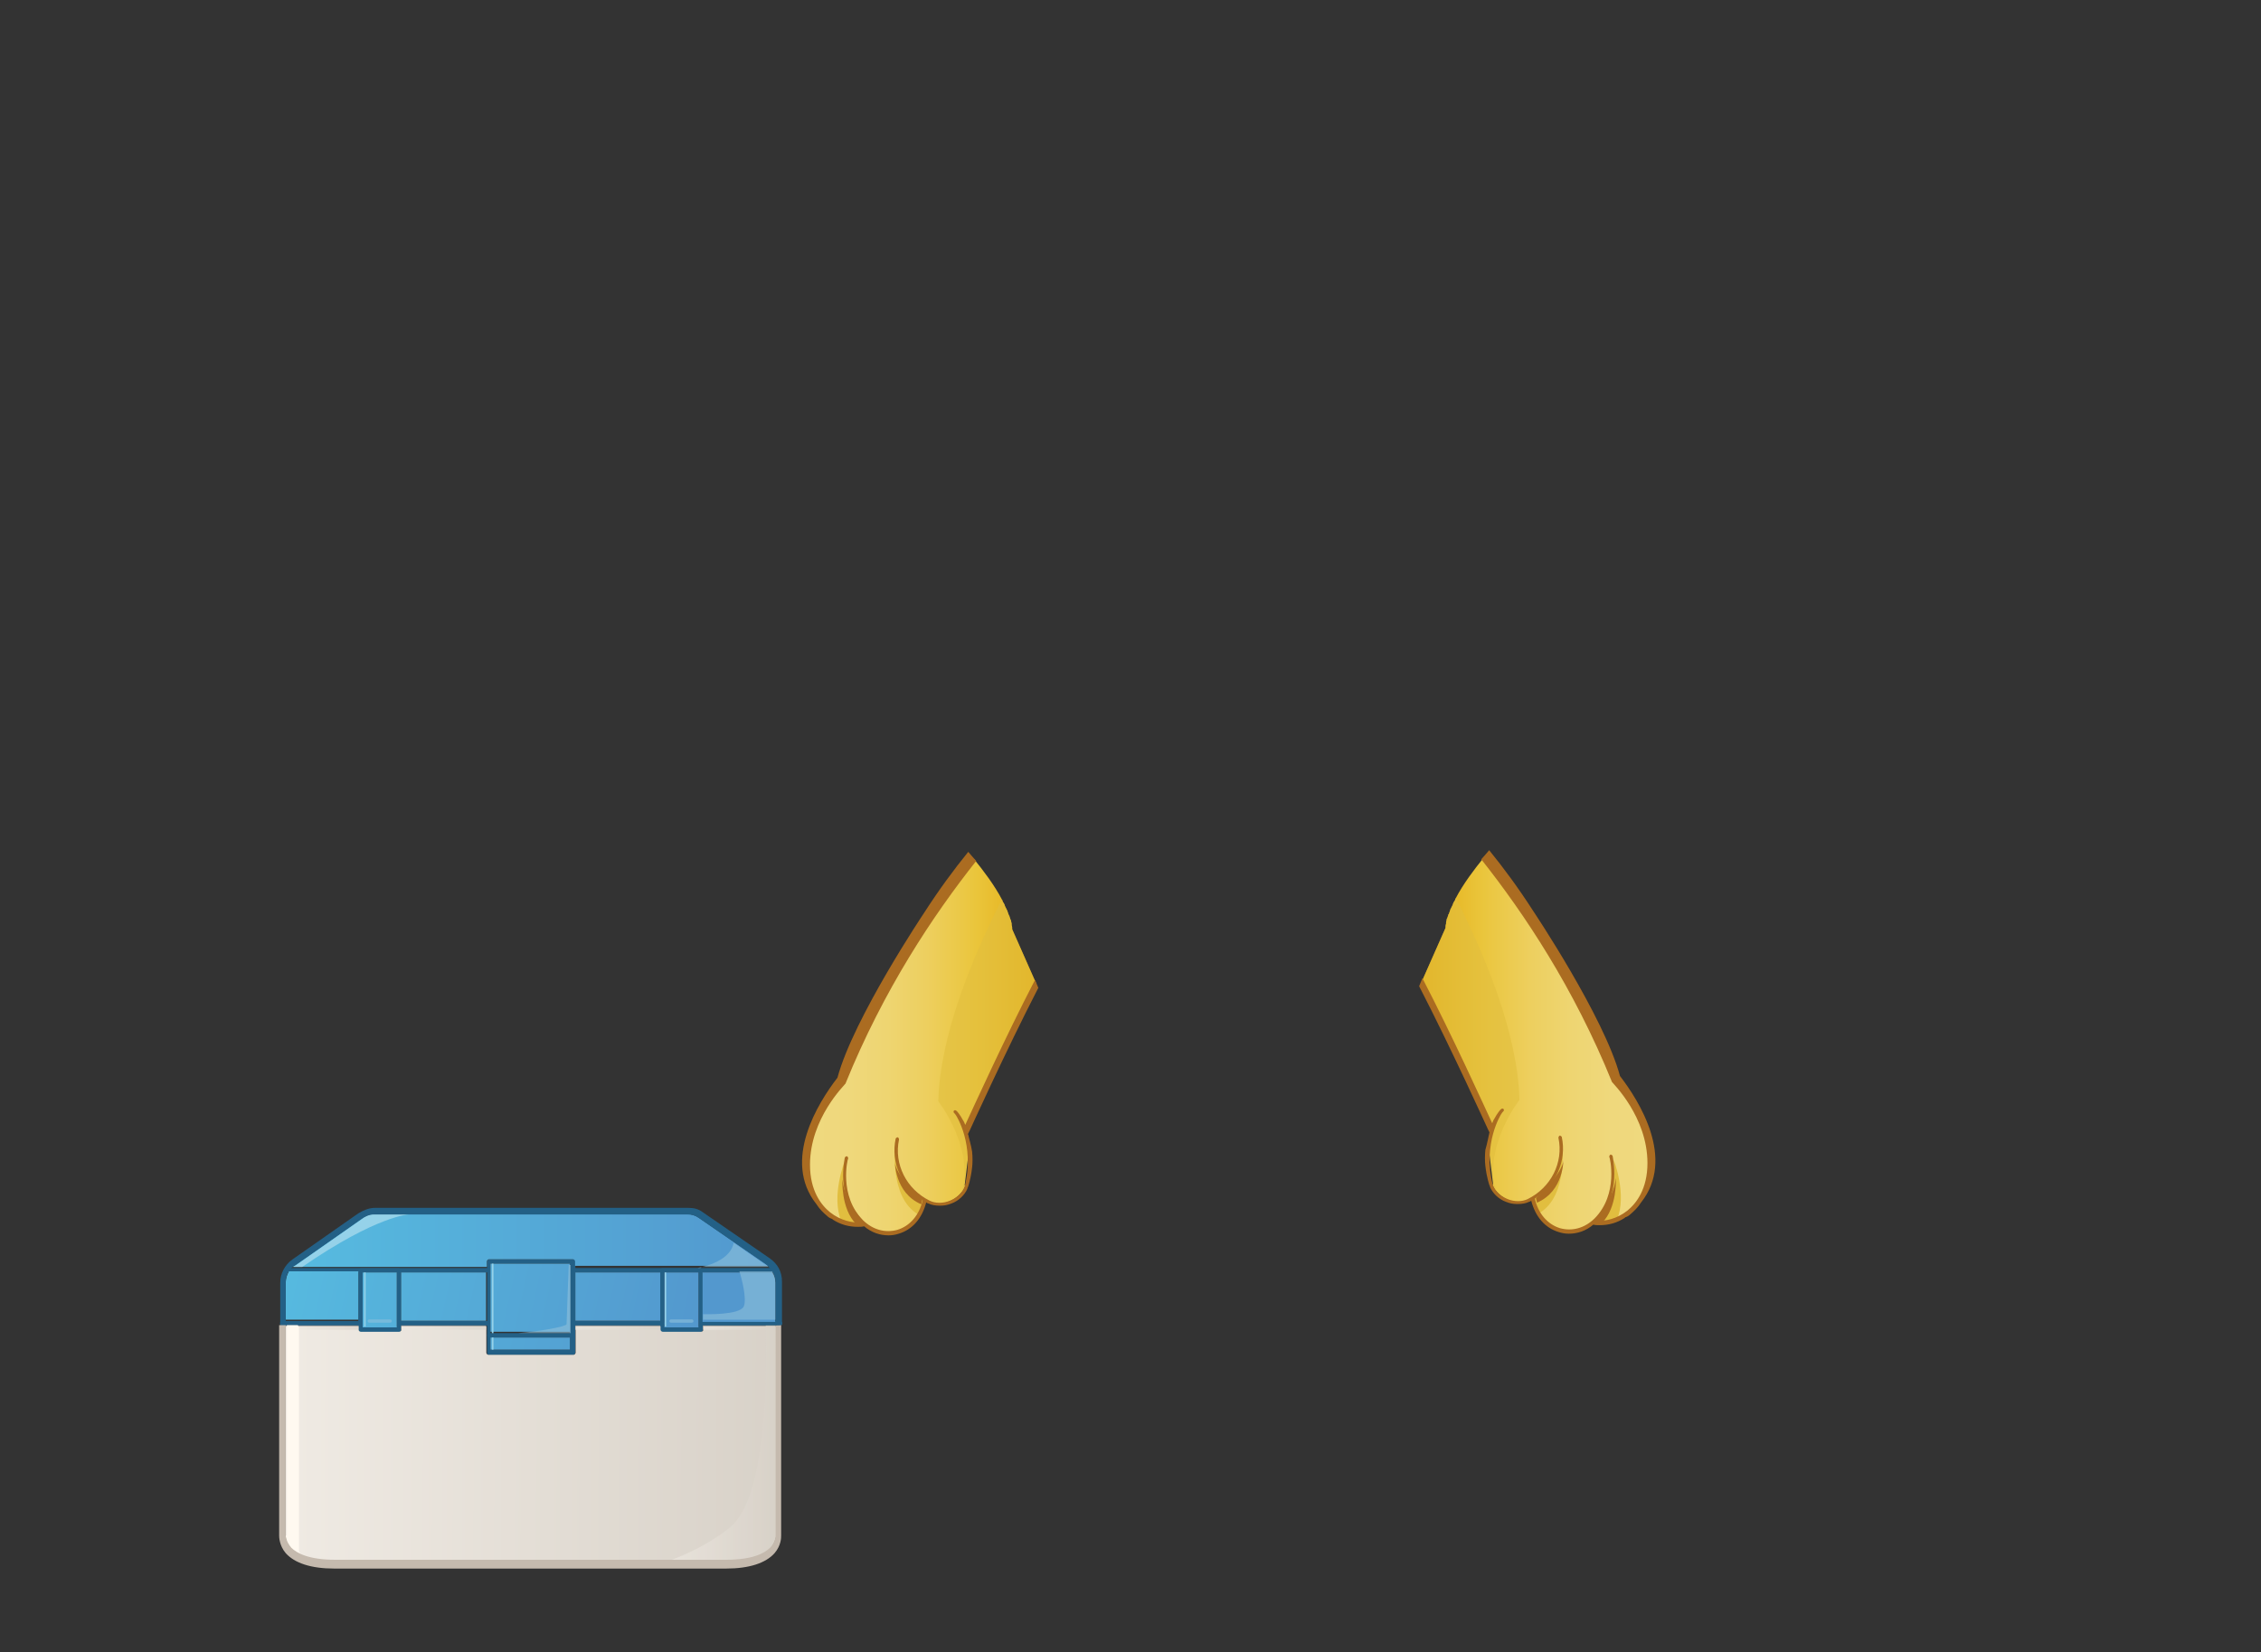 <?xml version="1.0" encoding="utf-8"?>
<!-- Generator: Adobe Illustrator 21.0.0, SVG Export Plug-In . SVG Version: 6.00 Build 0)  -->
<svg version="1.1" id="圖層_1" xmlns="http://www.w3.org/2000/svg" xmlns:xlink="http://www.w3.org/1999/xlink" x="0px" y="0px"
	 viewBox="0 0 822.9 601.4" style="enable-background:new 0 0 822.9 601.4;" xml:space="preserve">
<rect x="0" y="0" width="822.9" height="601.4" fill="#333333" stroke="none"/>
<style type="text/css">
	.st0{fill:url(#SVGID_1_);}
	.st1{fill:#E1BE3F;}
	.st2{fill:#AB6C21;}
	.st3{opacity:0.6;fill:#E1BE3F;enable-background:new    ;}
	.st4{fill:url(#SVGID_2_);}
	.st5{fill:#9E9E9F;}
	.st6{fill:#5693AE;}
	.st7{fill:url(#SVGID_3_);}
	.st8{fill:url(#SVGID_4_);}
	.st9{fill:url(#SVGID_5_);}
	.st10{fill:url(#SVGID_6_);}
	.st11{fill:url(#SVGID_7_);}
	.st12{fill:url(#SVGID_8_);}
	.st13{fill:url(#SVGID_9_);}
	.st14{fill:url(#SVGID_10_);}
	.st15{fill:url(#SVGID_11_);}
	.st16{fill:url(#SVGID_12_);}
	.st17{fill:url(#SVGID_13_);}
	.st18{fill:url(#SVGID_14_);}
	.st19{fill:url(#SVGID_15_);}
	.st20{fill:url(#SVGID_16_);}
	.st21{fill:url(#SVGID_17_);}
	.st22{fill:url(#SVGID_18_);}
	.st23{fill:url(#SVGID_19_);}
	.st24{fill:url(#SVGID_20_);}
	.st25{fill:url(#SVGID_21_);}
	.st26{fill:url(#SVGID_22_);}
	.st27{fill:url(#SVGID_23_);}
	.st28{fill:url(#SVGID_24_);}
	.st29{fill:url(#SVGID_25_);}
	.st30{fill:url(#SVGID_26_);}
	.st31{fill:url(#SVGID_27_);}
	.st32{fill:url(#SVGID_28_);}
	.st33{fill:url(#SVGID_29_);}
	.st34{fill:url(#SVGID_30_);}
	.st35{fill:url(#SVGID_31_);}
	.st36{fill:#0D2B47;}
	.st37{opacity:0.53;fill:#21477A;enable-background:new    ;}
	.st38{opacity:0.8;fill:#21477A;enable-background:new    ;}
	.st39{opacity:0.3;fill:#21477A;enable-background:new    ;}
	.st40{fill:url(#SVGID_32_);}
	.st41{fill:#4F2C14;}
	.st42{fill:url(#SVGID_33_);}
	.st43{fill:url(#SVGID_34_);}
	.st44{fill:url(#SVGID_35_);}
	.st45{opacity:0.6;}
	.st46{fill:#A53725;}
	.st47{fill:#DD563A;}
	.st48{fill:url(#SVGID_36_);}
	.st49{fill:url(#SVGID_37_);}
	.st50{fill:#AC6D21;}
	.st51{fill:#B5B5B6;}
	.st52{fill:#8AB350;}
	.st53{fill:url(#SVGID_38_);}
	.st54{fill:#F7F8F8;}
	.st55{fill:url(#SVGID_39_);}
	.st56{fill:url(#SVGID_40_);}
	.st57{opacity:0.51;fill:#C9CACA;enable-background:new    ;}
	.st58{fill:url(#SVGID_41_);}
	.st59{fill:url(#SVGID_42_);}
	.st60{fill:url(#SVGID_43_);}
	.st61{opacity:0.6;fill:#E2BF40;enable-background:new    ;}
	.st62{fill:url(#SVGID_44_);}
	.st63{fill:url(#SVGID_45_);}
	.st64{fill:url(#SVGID_46_);}
	.st65{fill:#E2BF40;}
	.st66{fill:url(#SVGID_47_);}
	.st67{fill:url(#SVGID_48_);}
	.st68{fill:#FFFFFF;}
	.st69{fill:#824323;}
	.st70{fill:#F4E3A5;}
	.st71{fill:#C88E2C;}
	.st72{fill:#AD7327;}
	.st73{fill:url(#SVGID_49_);}
	.st74{fill:url(#SVGID_50_);}
	.st75{fill:#EBA794;}
	.st76{fill:#40210F;}
	.st77{opacity:0.25;fill:#E2BF40;enable-background:new    ;}
	.st78{opacity:0.5;fill:#E2BF40;enable-background:new    ;}
	.st79{fill:#F9E6AA;}
	.st80{fill:#DEBD91;}
	.st81{fill:#D8C7A7;}
	.st82{fill:url(#SVGID_51_);}
	.st83{fill:#4B1F0E;}
	.st84{opacity:0.4;fill:#E2BF40;enable-background:new    ;}
	.st85{opacity:0.72;fill:#E2BF40;enable-background:new    ;}
	.st86{fill:#895424;}
	.st87{fill:#3F210E;}
	.st88{fill:#391E13;}
	.st89{fill:url(#SVGID_52_);}
	.st90{fill:#DCC094;}
	.st91{fill:#DABB74;}
	.st92{fill:#8C5924;}
	.st93{fill:url(#SVGID_53_);}
	.st94{fill:url(#SVGID_54_);}
	.st95{fill:url(#SVGID_55_);}
	.st96{fill:url(#SVGID_56_);}
	.st97{fill:url(#SVGID_57_);}
	.st98{fill:#647D3D;}
	.st99{fill:#303A22;}
	.st100{opacity:0.8;fill:url(#SVGID_58_);enable-background:new    ;}
	.st101{opacity:0.5;fill:url(#SVGID_59_);enable-background:new    ;}
	.st102{opacity:0.8;fill:url(#SVGID_60_);enable-background:new    ;}
	.st103{opacity:0.8;fill:url(#SVGID_61_);enable-background:new    ;}
	.st104{opacity:0.5;fill:url(#SVGID_62_);enable-background:new    ;}
	.st105{opacity:0.5;fill:url(#SVGID_63_);enable-background:new    ;}
	.st106{opacity:0.5;fill:url(#SVGID_64_);enable-background:new    ;}
	.st107{fill:#FBF9D1;}
	.st108{fill:url(#SVGID_65_);}
	.st109{fill:url(#SVGID_66_);}
	.st110{fill:url(#SVGID_67_);}
	.st111{fill:url(#SVGID_68_);}
	.st112{fill:url(#SVGID_69_);}
	.st113{fill:#933223;}
	.st114{fill:url(#SVGID_70_);}
	.st115{fill:url(#SVGID_71_);}
	.st116{fill:url(#SVGID_72_);}
	.st117{fill:url(#SVGID_73_);}
	.st118{fill:url(#SVGID_74_);}
	.st119{fill:url(#SVGID_75_);}
	.st120{fill:url(#SVGID_76_);}
	.st121{fill:url(#SVGID_77_);}
	.st122{fill:url(#SVGID_78_);}
	.st123{fill:url(#SVGID_79_);}
	.st124{fill:url(#SVGID_80_);}
	.st125{fill:url(#SVGID_81_);}
	.st126{fill:url(#SVGID_82_);}
	.st127{fill:url(#SVGID_83_);}
	.st128{fill:url(#SVGID_84_);}
	.st129{fill:url(#SVGID_85_);}
	.st130{fill:url(#SVGID_86_);}
	.st131{fill:url(#SVGID_87_);}
	.st132{fill:url(#SVGID_88_);}
	.st133{fill:url(#SVGID_89_);}
	.st134{fill:url(#SVGID_90_);}
	.st135{fill:url(#SVGID_91_);}
	.st136{fill:#F39F65;}
	.st137{fill:url(#SVGID_92_);}
	.st138{fill:url(#SVGID_93_);}
	.st139{fill:url(#SVGID_94_);}
	.st140{fill:url(#SVGID_95_);}
	.st141{fill:url(#SVGID_96_);}
	.st142{opacity:0.6;fill:url(#SVGID_97_);enable-background:new    ;}
	.st143{opacity:0.6;fill:url(#SVGID_98_);enable-background:new    ;}
	.st144{opacity:0.6;fill:url(#SVGID_99_);enable-background:new    ;}
	.st145{opacity:0.6;fill:url(#SVGID_100_);enable-background:new    ;}
	.st146{opacity:0.6;fill:url(#SVGID_101_);enable-background:new    ;}
	.st147{opacity:0.6;fill:url(#SVGID_102_);enable-background:new    ;}
	.st148{opacity:0.6;fill:url(#SVGID_103_);enable-background:new    ;}
	.st149{opacity:0.6;fill:url(#SVGID_104_);enable-background:new    ;}
	.st150{fill:#F9C9A7;}
	.st151{fill:url(#SVGID_105_);}
	.st152{fill:url(#SVGID_106_);}
	.st153{fill:#D6988B;}
	.st154{fill:url(#SVGID_107_);}
	.st155{opacity:0.5;fill:#D6988B;enable-background:new    ;}
	.st156{opacity:0.4;fill:#F3B699;enable-background:new    ;}
	.st157{fill:url(#SVGID_108_);}
	.st158{fill:url(#SVGID_109_);}
	.st159{fill:url(#SVGID_110_);}
	.st160{fill:url(#SVGID_111_);}
	.st161{fill:url(#SVGID_112_);}
	.st162{fill:#236086;}
	.st163{fill:url(#SVGID_113_);}
	.st164{fill:url(#SVGID_114_);}
	.st165{fill:url(#SVGID_115_);}
	.st166{fill:url(#SVGID_116_);}
	.st167{fill:url(#SVGID_117_);}
	.st168{fill:url(#SVGID_118_);}
	.st169{fill:url(#SVGID_119_);}
	.st170{fill:url(#SVGID_120_);}
	.st171{fill:url(#SVGID_121_);}
	.st172{fill:url(#SVGID_122_);}
	.st173{opacity:0.6;fill:url(#SVGID_123_);enable-background:new    ;}
	.st174{fill:url(#SVGID_124_);}
	.st175{fill:url(#SVGID_125_);}
	.st176{fill:url(#SVGID_126_);}
	.st177{fill:url(#SVGID_127_);}
	.st178{opacity:0.6;fill:#8EC0DA;enable-background:new    ;}
	
		.st179{opacity:0.6;fill:none;stroke:#8EC0DA;stroke-width:1.183;stroke-linecap:round;stroke-miterlimit:10;enable-background:new    ;}
	.st180{fill:#95D2E9;}
	.st181{fill:#FFF9F0;}
	.st182{fill:#C5BAAE;}
	.st183{fill:none;stroke:#95D2E9;stroke-width:0.592;stroke-miterlimit:10;}
	.st184{fill:none;stroke:#95D2E9;stroke-width:0.529;stroke-miterlimit:10;}
	.st185{fill:url(#SVGID_128_);}
	.st186{fill:url(#SVGID_129_);}
	.st187{fill:url(#SVGID_130_);}
	.st188{fill:#FCF1CD;}
	.st189{fill:url(#SVGID_131_);}
	.st190{fill:#AC6E21;}
	.st191{fill:url(#SVGID_132_);}
	.st192{fill:url(#SVGID_133_);}
	.st193{opacity:0.3;fill:url(#SVGID_134_);enable-background:new    ;}
	.st194{fill:#E9D288;}
	.st195{opacity:0.6;fill:#AC6E21;enable-background:new    ;}
	.st196{fill:url(#SVGID_135_);}
	.st197{fill:url(#SVGID_136_);}
</style>
<g>
	<g>
		<path class="st162" d="M177.7,463.2h-73.3c-0.4,0-0.8-0.4-0.8-0.8c0-0.4,0.4-0.8,0.8-0.8h73.3c0.4,0,0.8,0.4,0.8,0.8
			C178.5,462.8,178.1,463.2,177.7,463.2z"/>
		<path class="st162" d="M145.2,484.9h-14c-0.4,0-0.8-0.4-0.8-0.8v-21.6c0-0.4,0.4-0.8,0.8-0.8h14c0.4,0,0.8,0.4,0.8,0.8v21.6
			C146,484.5,145.6,484.9,145.2,484.9z M132,482.9h12.4v-20H132V482.9z"/>
		<path class="st162" d="M281.9,463.2h-73.3c-0.4,0-0.8-0.4-0.8-0.8c0-0.4,0.4-0.8,0.8-0.8h73.3c0.4,0,0.8,0.4,0.8,0.8
			C282.7,462.8,282.3,463.2,281.9,463.2z"/>
		<path class="st162" d="M255,484.9h-14c-0.4,0-0.8-0.4-0.8-0.8v-21.6c0-0.4,0.4-0.8,0.8-0.8h14c0.4,0,0.8,0.4,0.8,0.8v21.6
			C255.8,484.5,255.4,484.9,255,484.9z M241.8,482.9h12.4v-20h-12.4V482.9z"/>
		<path class="st162" d="M208.6,493.3h-30.5c-0.4,0-0.8-0.4-0.8-0.8v-33.3c0-0.4,0.4-0.8,0.8-0.8h30.5c0.4,0,0.8,0.4,0.8,0.8v32.9
			C209.4,492.9,209,493.3,208.6,493.3z M178.5,491.3h28.9V460h-28.9V491.3z"/>
		<path class="st162" d="M208.6,486.9h-30.5c-0.4,0-0.8-0.4-0.8-0.8c0-0.4,0.4-0.8,0.8-0.8h30.5c0.4,0,0.8,0.4,0.8,0.8
			C209.4,486.5,209,486.9,208.6,486.9z"/>
		<path class="st162" d="M177.7,482.5h-32.5c-0.4,0-0.8-0.4-0.8-0.8s0.4-0.8,0.8-0.8h32.5c0.4,0,0.8,0.4,0.8,0.8
			C178.5,482.5,178.1,482.5,177.7,482.5z"/>
		<path class="st162" d="M241,482.5h-32.5c-0.4,0-0.8-0.4-0.8-0.8s0.4-0.8,0.8-0.8H241c0.4,0,0.8,0.4,0.8,0.8
			C241.8,482.5,241.4,482.5,241,482.5z"/>
		<path class="st162" d="M131.2,482.5h-28.5c-0.4,0-0.8-0.4-0.8-0.8s0.4-0.8,0.8-0.8h28.5c0.4,0,0.8,0.4,0.8,0.8
			C132,482.5,131.6,482.5,131.2,482.5z"/>
		<path class="st162" d="M283.9,482.5h-28.5c-0.4,0-0.8-0.4-0.8-0.8s0.4-0.8,0.8-0.8h28.5c0.4,0,0.8,0.4,0.8,0.8
			C284.7,482.5,284.3,482.5,283.9,482.5z"/>
		<g>
			<linearGradient id="SVGID_1_" gradientUnits="userSpaceOnUse" x1="96.387" y1="467.078" x2="250.689" y2="500.988">
				<stop  offset="0" style="stop-color:#56BBE0"/>
				<stop  offset="1" style="stop-color:#5398CE"/>
			</linearGradient>
			<path class="st0" d="M104,466.8c0-1.2,0.4-2.8,1.2-4h25.2v17.6H104V466.8z"/>
			<linearGradient id="SVGID_2_" gradientUnits="userSpaceOnUse" x1="97.021" y1="464.197" x2="251.323" y2="498.106">
				<stop  offset="0" style="stop-color:#56BBE0"/>
				<stop  offset="1" style="stop-color:#5398CE"/>
			</linearGradient>
			<rect x="132" y="463.2" class="st4" width="12.4" height="20"/>
			<linearGradient id="SVGID_3_" gradientUnits="userSpaceOnUse" x1="98.343" y1="458.176" x2="252.644" y2="492.086">
				<stop  offset="0" style="stop-color:#56BBE0"/>
				<stop  offset="1" style="stop-color:#5398CE"/>
			</linearGradient>
			<rect x="146" y="463.2" class="st7" width="30.9" height="17.6"/>
			<linearGradient id="SVGID_4_" gradientUnits="userSpaceOnUse" x1="99.709" y1="451.963" x2="254.01" y2="485.873">
				<stop  offset="0" style="stop-color:#56BBE0"/>
				<stop  offset="1" style="stop-color:#5398CE"/>
			</linearGradient>
			<rect x="178.5" y="460" class="st8" width="28.9" height="24.8"/>
			<linearGradient id="SVGID_5_" gradientUnits="userSpaceOnUse" x1="96.222" y1="467.829" x2="250.523" y2="501.739">
				<stop  offset="0" style="stop-color:#56BBE0"/>
				<stop  offset="1" style="stop-color:#5398CE"/>
			</linearGradient>
			<rect x="178.5" y="486.9" class="st9" width="28.9" height="4.4"/>
			<linearGradient id="SVGID_6_" gradientUnits="userSpaceOnUse" x1="101.26" y1="444.901" x2="255.562" y2="478.811">
				<stop  offset="0" style="stop-color:#56BBE0"/>
				<stop  offset="1" style="stop-color:#5398CE"/>
			</linearGradient>
			<rect x="209.4" y="463.2" class="st10" width="30.9" height="17.6"/>
			<linearGradient id="SVGID_7_" gradientUnits="userSpaceOnUse" x1="102.079" y1="441.175" x2="256.381" y2="475.085">
				<stop  offset="0" style="stop-color:#56BBE0"/>
				<stop  offset="1" style="stop-color:#5398CE"/>
			</linearGradient>
			<rect x="241.8" y="463.2" class="st11" width="12.4" height="20"/>
			<linearGradient id="SVGID_8_" gradientUnits="userSpaceOnUse" x1="103.232" y1="435.935" x2="257.533" y2="469.844">
				<stop  offset="0" style="stop-color:#56BBE0"/>
				<stop  offset="1" style="stop-color:#5398CE"/>
			</linearGradient>
			<path class="st12" d="M255.8,463.2h25.2c0.8,1.2,1.2,2.4,1.2,4v14h-26.5V463.2z"/>
			<linearGradient id="SVGID_9_" gradientUnits="userSpaceOnUse" x1="106.355" y1="451.608" x2="279.671" y2="451.608">
				<stop  offset="0" style="stop-color:#56BBE0"/>
				<stop  offset="1" style="stop-color:#5398CE"/>
			</linearGradient>
			<path class="st13" d="M107.6,460.4l24-16.8c1.2-0.8,2.8-1.6,4.4-1.6h114.2c1.6,0,2.8,0.4,4,1.2l24.4,16.8
				c0.4,0.4,0.8,0.4,1.2,0.8H255h-14h-31.7v-1.6c0-0.4-0.4-0.8-0.8-0.8h-30.5c-0.4,0-0.8,0.4-0.8,0.8v2h-31.7h-14h-25.2
				C106.8,460.8,107.2,460.8,107.6,460.4z"/>
			<linearGradient id="SVGID_10_" gradientUnits="userSpaceOnUse" x1="100.49" y1="525.332" x2="342.589" y2="525.858">
				<stop  offset="0" style="stop-color:#F0EBE4"/>
				<stop  offset="1" style="stop-color:#D0C9BF"/>
			</linearGradient>
			<path class="st14" d="M280.3,563.8c-2,2-6.4,4.4-16,4.4h-71.3H122c-9.6,0-14-2.4-16-4.4c-2-2.4-2-4.4-2-4.4l0,0v-76.6h26.5v1.2
				c0,0.4,0.4,0.8,0.8,0.8h14c0.4,0,0.8-0.4,0.8-0.8v-1.2h30.9v9.6c0,0.4,0.4,0.8,0.8,0.8h30.9c0.4,0,0.8-0.4,0.8-0.8v-9.6h30.9v1.2
				c0,0.4,0.4,0.8,0.8,0.8h14c0.4,0,0.8-0.4,0.8-0.8v-1.2h26.5v76.6C282.3,559.4,282.3,561.4,280.3,563.8z"/>
			<linearGradient id="SVGID_11_" gradientUnits="userSpaceOnUse" x1="242.317" y1="525.308" x2="295.526" y2="525.423">
				<stop  offset="0" style="stop-color:#F0EBE4"/>
				<stop  offset="1" style="stop-color:#D0C9BF"/>
			</linearGradient>
			<path style="opacity:0.6;fill:url(#SVGID_11_);enable-background:new    ;" d="M282.3,482.5h-3.6c0.4,18.8,0.4,62.9-13.2,73.7
				c-7.6,6-15.6,9.6-22,12h21.6c9.6,0,14-2.4,16-4.4c2-2.4,2-4.4,2-4.4L282.3,482.5z"/>
			<g class="st45">
				<linearGradient id="SVGID_12_" gradientUnits="userSpaceOnUse" x1="208.734" y1="483.235" x2="250.565" y2="483.325">
					<stop  offset="0" style="stop-color:#F0EBE4"/>
					<stop  offset="1" style="stop-color:#D0C9BF"/>
				</linearGradient>
				<path class="st16" d="M209.4,482.5v1.6h30.9v-0.4v-1.2H209.4z"/>
				<linearGradient id="SVGID_13_" gradientUnits="userSpaceOnUse" x1="145.515" y1="483.235" x2="187.341" y2="483.326">
					<stop  offset="0" style="stop-color:#F0EBE4"/>
					<stop  offset="1" style="stop-color:#D0C9BF"/>
				</linearGradient>
				<path class="st17" d="M146,482.5v1.2v0.4h30.9v-1.6H146z"/>
				<linearGradient id="SVGID_14_" gradientUnits="userSpaceOnUse" x1="103.554" y1="483.24" x2="139.391" y2="483.318">
					<stop  offset="0" style="stop-color:#F0EBE4"/>
					<stop  offset="1" style="stop-color:#D0C9BF"/>
				</linearGradient>
				<path class="st18" d="M104,482.5v1.6h26.5v-0.4v-1.2H104z"/>
				<linearGradient id="SVGID_15_" gradientUnits="userSpaceOnUse" x1="255.281" y1="483.24" x2="291.115" y2="483.317">
					<stop  offset="0" style="stop-color:#F0EBE4"/>
					<stop  offset="1" style="stop-color:#D0C9BF"/>
				</linearGradient>
				<path class="st19" d="M282.3,482.5h-26.5v1.2v0.4h26.5V482.5z"/>
			</g>
			<path class="st178" d="M255,461.2h24.8c-0.4-0.4-0.8-0.8-1.2-0.8l-11.6-8c-0.4,2.8-3.2,7.2-13.2,9.2h1.2V461.2z"/>
			<path class="st178" d="M282.3,466.8c0-1.2-0.4-2.8-1.2-4h-12c0.8,2.4,2.8,10,1.6,12.8c-1.6,3.2-14,2.8-14.8,2.8v2h26.5V466.8z"/>
			<line class="st179" x1="244.2" y1="480.9" x2="251.8" y2="480.9"/>
			<line class="st179" x1="134.4" y1="480.9" x2="142" y2="480.9"/>
			<path class="st178" d="M188.5,485.3h19.2v-24.8H207c0,0-0.8,20.4-0.8,21.6C205.7,482.9,197.7,484.5,188.5,485.3z"/>
			<path class="st180" d="M136.4,442c-1.6,0-3.2,0.4-4.4,1.6l-24,16.8c-0.4,0.4-0.8,0.4-1.2,0.8h2.4h0.8
				c27.3-18.8,38.9-19.2,39.7-19.2C149.6,442,136.4,442,136.4,442z"/>
			<path class="st181" d="M104,559L104,559c0,0.4,0,2.4,2,4.8c0.8,0.8,2,1.6,3.6,2.4l-0.8-1.6v-81.4l-0.4-0.8h-4V559L104,559
				L104,559z"/>
		</g>
		<path class="st162" d="M104,482.5v-15.6c0-2.8,1.2-5.2,3.6-6.4l24-16.8c1.2-0.8,2.8-1.6,4.4-1.6h114.2c1.6,0,2.8,0.4,4,1.2
			l24.4,16.8c2,1.6,3.6,4,3.6,6.4v15.6h2.4v-15.6c0-3.6-1.6-6.4-4.4-8.4l-24.4-16.8c-1.6-1.2-3.2-1.6-5.2-1.6H136.4c-2,0-4,0.8-6,2
			l-24,16.8c-2.8,2-4.4,5.2-4.4,8.4v15.6H104z"/>
		<path class="st182" d="M282.3,482.5V559c0,0,0,2.4-2,4.4c-2,2-6.4,4.4-16,4.4h-71.3H122c-9.6,0-14-2.4-16-4.4c-2-2.4-2-4.4-2-4.4
			l0,0v-76.6h-2.4V559c0,0.4,0,3.6,2.4,6.4c3.2,3.6,9.2,5.6,17.6,5.6h142.7c8.4,0,14.4-2,17.6-5.6c2.4-2.8,2.4-5.6,2.4-6.4v-76.6
			C284.3,482.5,282.3,482.5,282.3,482.5z"/>
		<line class="st183" x1="179.3" y1="460" x2="179.3" y2="485.3"/>
		<line class="st184" x1="132.8" y1="463.2" x2="132.8" y2="482.9"/>
		<line class="st184" x1="242.2" y1="463.2" x2="242.2" y2="482.9"/>
		<line class="st183" x1="179.3" y1="486.9" x2="179.3" y2="491.3"/>
	</g>
	<g>
		<g>
			<g>
				
					<linearGradient id="SVGID_16_" gradientUnits="userSpaceOnUse" x1="1082.993" y1="221.953" x2="1167.974" y2="221.953" gradientTransform="matrix(-1 0 0 -1 1686.164 602)">
					<stop  offset="0" style="stop-color:#EFD97F"/>
					<stop  offset="0.198" style="stop-color:#EFD87C"/>
					<stop  offset="0.373" style="stop-color:#EED571"/>
					<stop  offset="0.539" style="stop-color:#EDCF5F"/>
					<stop  offset="0.698" style="stop-color:#EBC845"/>
					<stop  offset="0.753" style="stop-color:#EAC53B"/>
					<stop  offset="1" style="stop-color:#E5AD14"/>
				</linearGradient>
				<path class="st20" d="M518,356.1l8.1-18.3c0-0.4,0-1,0.2-1.5c0-0.2,0-0.4,0-0.4c0-0.4,0.2-0.8,0.2-1c0-0.2,0-0.4,0.2-0.6
					c0.2-0.4,0.2-0.8,0.4-1.2c0-0.2,0-0.2,0.2-0.4c0.2-0.6,0.4-1,0.6-1.7c0-0.2,0.2-0.2,0.2-0.4c0.2-0.4,0.4-0.8,0.6-1.2
					c0-0.2,0.2-0.4,0.2-0.6c0.2-0.4,0.4-0.8,0.6-1c0-0.2,0.2-0.4,0.2-0.6c2.9-5.6,7.1-11,10-14.6c0.2-0.2,0.2-0.2,0.4-0.4
					c15.8,20,33.7,47.2,47.8,81.6c0,0,12.9,12.3,12.9,29.7c0,17.5-13.3,23.1-20.6,21.4l0,0c-8.1,7.1-19.6,2.7-21.8-8.7v-0.2
					c-0.4,0.2-1,0.6-1.7,0.8c-4.8,2.5-11.2-0.6-13.3-5l0,0l0,0c0-0.2-0.2-0.4-0.2-0.6l0.2-0.2l-1.7-14.1h0.4v-3.5l0.6-2.5
					c-0.2-0.6-0.6-1.5-0.8-2.3l-0.6-1l-0.8-2.5v-0.6c-2.7-6.4-6.7-15.4-11.9-26c-3.3-6.9-7.3-14.1-11.2-21L518,356.1z"/>
			</g>
			<path class="st1" d="M568.5,416.2c0,0,2.5,19.1-8.3,25.4l-1.9-5.4C558.3,436.2,569.8,430.1,568.5,416.2z"/>
			<path class="st1" d="M587.3,422.2c0,0,5,12.7,1.2,21.8c0,0-3.3,1.2-8.3,0.8C580.2,444.9,588.7,440.5,587.3,422.2z"/>
			<path class="st2" d="M569,422.2c0,0,0.2,11.4-9.6,15.6l-0.4-1.7C559,436.2,569,427,569,422.2z"/>
			<path class="st2" d="M588.1,428.9c0,0,0.6,10.6-5,16.2l-3.5-0.2C579.6,444.9,587.1,437.6,588.1,428.9z"/>
			<path class="st3" d="M518,356.1l8.1-18.3c0-0.4,0-1,0.2-1.5c0-0.2,0-0.4,0-0.4c0-0.4,0.2-0.8,0.2-1c0-0.2,0-0.4,0.2-0.6
				c0.2-0.4,0.2-0.8,0.4-1.2c0-0.2,0-0.2,0.2-0.4c0.2-0.6,0.4-1,0.6-1.7c0-0.2,0.2-0.2,0.2-0.4c0.2-0.4,0.4-0.8,0.6-1.2
				c0-0.2,0.2-0.4,0.2-0.6c0.2-0.4,0.4-0.8,0.6-1c0-0.2,0.2-0.4,0.2-0.6c0,0,0-0.2,0.2-0.2c10.8,21.2,22.5,49.5,23.1,73.4
				c0,0-13.3,16.9-8.5,33.3c-0.4-0.4-0.6-1-0.8-1.7l0,0l0,0c0-0.2-0.2-0.4-0.2-0.6l0.2-0.2l-1.7-14.1h0.4v-3.5l0.8-3.1l-1.9-2.7
				l-1-2.5l-20-43.5c0,0-1-1.2-2.9-4.2L518,356.1z"/>
			<g>
				<path class="st2" d="M542.1,412.2l-0.6-1.2l0,0c-0.2-0.4-13.1-28.9-25-52l1.2-2.9l0,0c10.8,20.8,22.7,47,25.4,52.8
					c0.4-1.2,0.8-1.7,0.8-1.7l0,0c1-1.9,2.3-3.5,2.5-3.5c0.2-0.2,0.6-0.2,0.8,0c0.2,0.2,0.2,0.6,0,0.8c-0.2,0.2-0.6,0.6-0.8,1
					c0,0-6.9,10.6-3.1,25.8l0,0c0.8,2.3,2.9,4.2,5.4,5.2c2.5,1,5.2,1,7.3,0c8.5-4.2,13.1-13.3,11.2-22.3c0-0.4,0.2-0.6,0.4-0.8
					c0.4,0,0.6,0.2,0.8,0.4c1.9,8.7-2.1,17.7-9.8,22.5c1.2,5.4,4.6,9.4,9.2,10.8c4.4,1.2,8.9,0,12.5-3.5c8.9-8.9,5.6-22.5,5.4-22.5
					c0-0.4,0.2-0.6,0.4-0.8c0.4,0,0.6,0.2,0.8,0.4c0,0.2,3.5,14.4-5.8,23.7l0,0c2.9,0.2,7.3-0.6,11.2-3.7c3.3-2.7,7.3-7.9,7.3-17.3
					c0-16.9-12.7-29.1-12.7-29.3l-0.2-0.2c-13.9-34.3-32-61.4-47.6-81.1l0.2-0.2c1-1.2,2.1-2.3,2.7-3.1l0,0
					c5.2,6.4,10.6,13.7,16,22.1l0,0c0,0,25.8,38.5,31.6,60.1c7.1,9.2,20.2,30.2,7.7,46c-1.2,1.9-2.7,3.3-4,4.4c-0.4,0.4-1,0.8-1.7,1
					c-0.2,0-0.2,0.2-0.2,0.2l0,0c-2.9,1.9-6,2.7-9.2,2.7c-0.8,0-1.7,0-2.3-0.2c-2.7,2.3-5.8,3.3-8.9,3.3c-1.2,0-2.5-0.2-3.7-0.6
					c-5-1.5-8.5-5.6-10-11.4c-0.2,0.2-0.6,0.4-0.8,0.4c-1.2,0.6-2.7,0.8-4.2,0.8c-1.5,0-2.7-0.2-4.2-0.8c-2.7-1-4.8-3.1-5.8-5.4l0,0
					c0,0,0,0,0-0.2c0-0.2-0.2-0.2-0.2-0.4l0,0c0,0-1-2.7-1.5-7.1c-0.2-1.7-0.2-3.7,0-5.8C541.3,416.2,541.7,413.9,542.1,412.2z"/>
			</g>
		</g>
		<g>
			<g>
				
					<linearGradient id="SVGID_17_" gradientUnits="userSpaceOnUse" x1="291.349" y1="221.411" x2="376.33" y2="221.411" gradientTransform="matrix(1 0 0 -1 0 602)">
					<stop  offset="0" style="stop-color:#EFD97F"/>
					<stop  offset="0.198" style="stop-color:#EFD87C"/>
					<stop  offset="0.373" style="stop-color:#EED571"/>
					<stop  offset="0.539" style="stop-color:#EDCF5F"/>
					<stop  offset="0.698" style="stop-color:#EBC845"/>
					<stop  offset="0.753" style="stop-color:#EAC53B"/>
					<stop  offset="1" style="stop-color:#E5AD14"/>
				</linearGradient>
				<path class="st21" d="M376.5,356.6l-8.1-18.3c0-0.4,0-1-0.2-1.5c0-0.2,0-0.4,0-0.4c0-0.4-0.2-0.8-0.2-1s0-0.4-0.2-0.6
					c-0.2-0.4-0.2-0.8-0.4-1.2c0-0.2,0-0.2-0.2-0.4c-0.2-0.6-0.4-1-0.6-1.7c0-0.2-0.2-0.2-0.2-0.4c-0.2-0.4-0.4-0.8-0.6-1.2
					c0-0.2-0.2-0.4-0.2-0.6c-0.2-0.4-0.4-0.8-0.6-1c0-0.2-0.2-0.4-0.2-0.6c-2.9-5.6-7.1-11-10-14.6c-0.2-0.2-0.2-0.2-0.4-0.4
					c-15.8,20-33.7,47.2-47.8,81.6c0,0-12.9,12.3-12.9,29.7s13.3,23.1,20.6,21.4l0,0c8.1,7.1,19.6,2.7,21.8-8.7v-0.2
					c0.4,0.2,1,0.6,1.7,0.8c4.8,2.5,11.2-0.6,13.3-5l0,0l0,0c0-0.2,0.2-0.4,0.2-0.6l-0.2-0.2l1.7-14.1h-0.4v-3.5l-0.6-2.5
					c0.2-0.6,0.6-1.5,0.8-2.3l0.6-1l0.8-2.5v-0.6c2.7-6.4,6.7-15.4,11.9-26c3.3-6.9,7.3-14.1,11.2-21L376.5,356.6z"/>
			</g>
			<path class="st1" d="M325.9,416.7c0,0-2.5,19.1,8.3,25.4l1.9-5.4C336.3,436.7,324.7,430.7,325.9,416.7z"/>
			<path class="st1" d="M307.4,422.8c0,0-5,12.7-1.2,21.8c0,0,3.3,1.2,8.3,0.8C314.5,445.5,305.9,441.1,307.4,422.8z"/>
			<path class="st2" d="M325.7,422.8c0,0-0.2,11.4,9.6,15.6l0.4-1.7C335.7,436.7,325.5,427.6,325.7,422.8z"/>
			<path class="st2" d="M306.6,429.4c0,0-0.6,10.6,5,16.2l3.5-0.2C315.1,445.5,307.4,438.2,306.6,429.4z"/>
			<path class="st3" d="M376.5,356.6l-8.1-18.3c0-0.4,0-1-0.2-1.5c0-0.2,0-0.4,0-0.4c0-0.4-0.2-0.8-0.2-1s0-0.4-0.2-0.6
				c-0.2-0.4-0.2-0.8-0.4-1.2c0-0.2,0-0.2-0.2-0.4c-0.2-0.6-0.4-1-0.6-1.7c0-0.2-0.2-0.2-0.2-0.4c-0.2-0.4-0.4-0.8-0.6-1.2
				c0-0.2-0.2-0.4-0.2-0.6c-0.2-0.4-0.4-0.8-0.6-1c0-0.2-0.2-0.4-0.2-0.6c0,0,0-0.2-0.2-0.2c-10.8,21.2-22.5,49.5-23.1,73.4
				c0,0,13.3,16.9,8.5,33.3c0.4-0.4,0.6-1,0.8-1.7l0,0l0,0c0-0.2,0.2-0.4,0.2-0.6l-0.2-0.2l1.7-14.1h-0.4v-3.5l-0.8-3.1l1.9-2.7
				l1-2.5l20-43.5c0,0,1-1.2,2.9-4.2L376.5,356.6z"/>
			<g>
				<path class="st2" d="M352.3,412.8l0.6-1.2l0,0c0.2-0.4,13.1-28.9,25-52l-1.2-2.9l0,0c-10.8,20.8-22.7,47-25.4,52.8
					c-0.4-1.2-0.8-1.7-0.8-1.7l0,0c-1-1.9-2.3-3.5-2.5-3.5c-0.2-0.2-0.6-0.2-0.8,0c-0.2,0.2-0.2,0.6,0,0.8c0.2,0.2,0.6,0.6,0.8,1
					c0,0,6.9,10.6,3.1,25.8l0,0c-0.8,2.3-2.9,4.2-5.4,5.2c-2.5,1-5.2,1-7.3,0c-8.5-4.2-13.1-13.3-11.2-22.3c0-0.4-0.2-0.6-0.4-0.8
					c-0.4,0-0.6,0.2-0.8,0.4c-1.9,8.7,2.1,17.7,9.8,22.5c-1.2,5.4-4.6,9.4-9.2,10.8c-4.4,1.2-8.9,0-12.5-3.5
					c-8.9-8.9-5.6-22.5-5.4-22.5c0-0.4-0.2-0.6-0.4-0.8c-0.4,0-0.6,0.2-0.8,0.4c0,0.2-3.5,14.4,5.8,23.7l0,0
					c-2.9,0.2-7.3-0.6-11.2-3.7c-3.3-2.7-7.3-7.9-7.3-17.3c0-16.9,12.7-29.1,12.7-29.3l0.2-0.2c13.9-34.3,32-61.4,47.6-81.1
					l-0.2-0.2c-1-1.2-2.1-2.3-2.7-3.1l0,0c-5.2,6.4-10.6,13.7-16,22.1l0,0c0,0-25.8,38.5-31.6,60.1c-7.1,9.2-20.2,30.2-7.7,46
					c1.2,1.9,2.7,3.3,4,4.4c0.4,0.4,1,0.8,1.7,1c0.2,0,0.2,0.2,0.2,0.2l0,0c2.9,1.9,6,2.7,9.2,2.7c0.8,0,1.7,0,2.3-0.2
					c2.7,2.3,5.8,3.3,8.9,3.3c1.2,0,2.5-0.2,3.7-0.6c5-1.5,8.5-5.6,10-11.4c0.2,0.2,0.6,0.4,0.8,0.4c1.2,0.6,2.7,0.8,4.2,0.8
					s2.7-0.2,4.2-0.8c2.7-1,4.8-3.1,5.8-5.4l0,0c0,0,0,0,0-0.2c0-0.2,0.2-0.2,0.2-0.4l0,0c0,0,1-2.7,1.5-7.1c0.2-1.7,0.2-3.7,0-5.8
					C353.4,416.7,352.7,414.5,352.3,412.8z"/>
			</g>
		</g>
	</g>
</g>
</svg>

